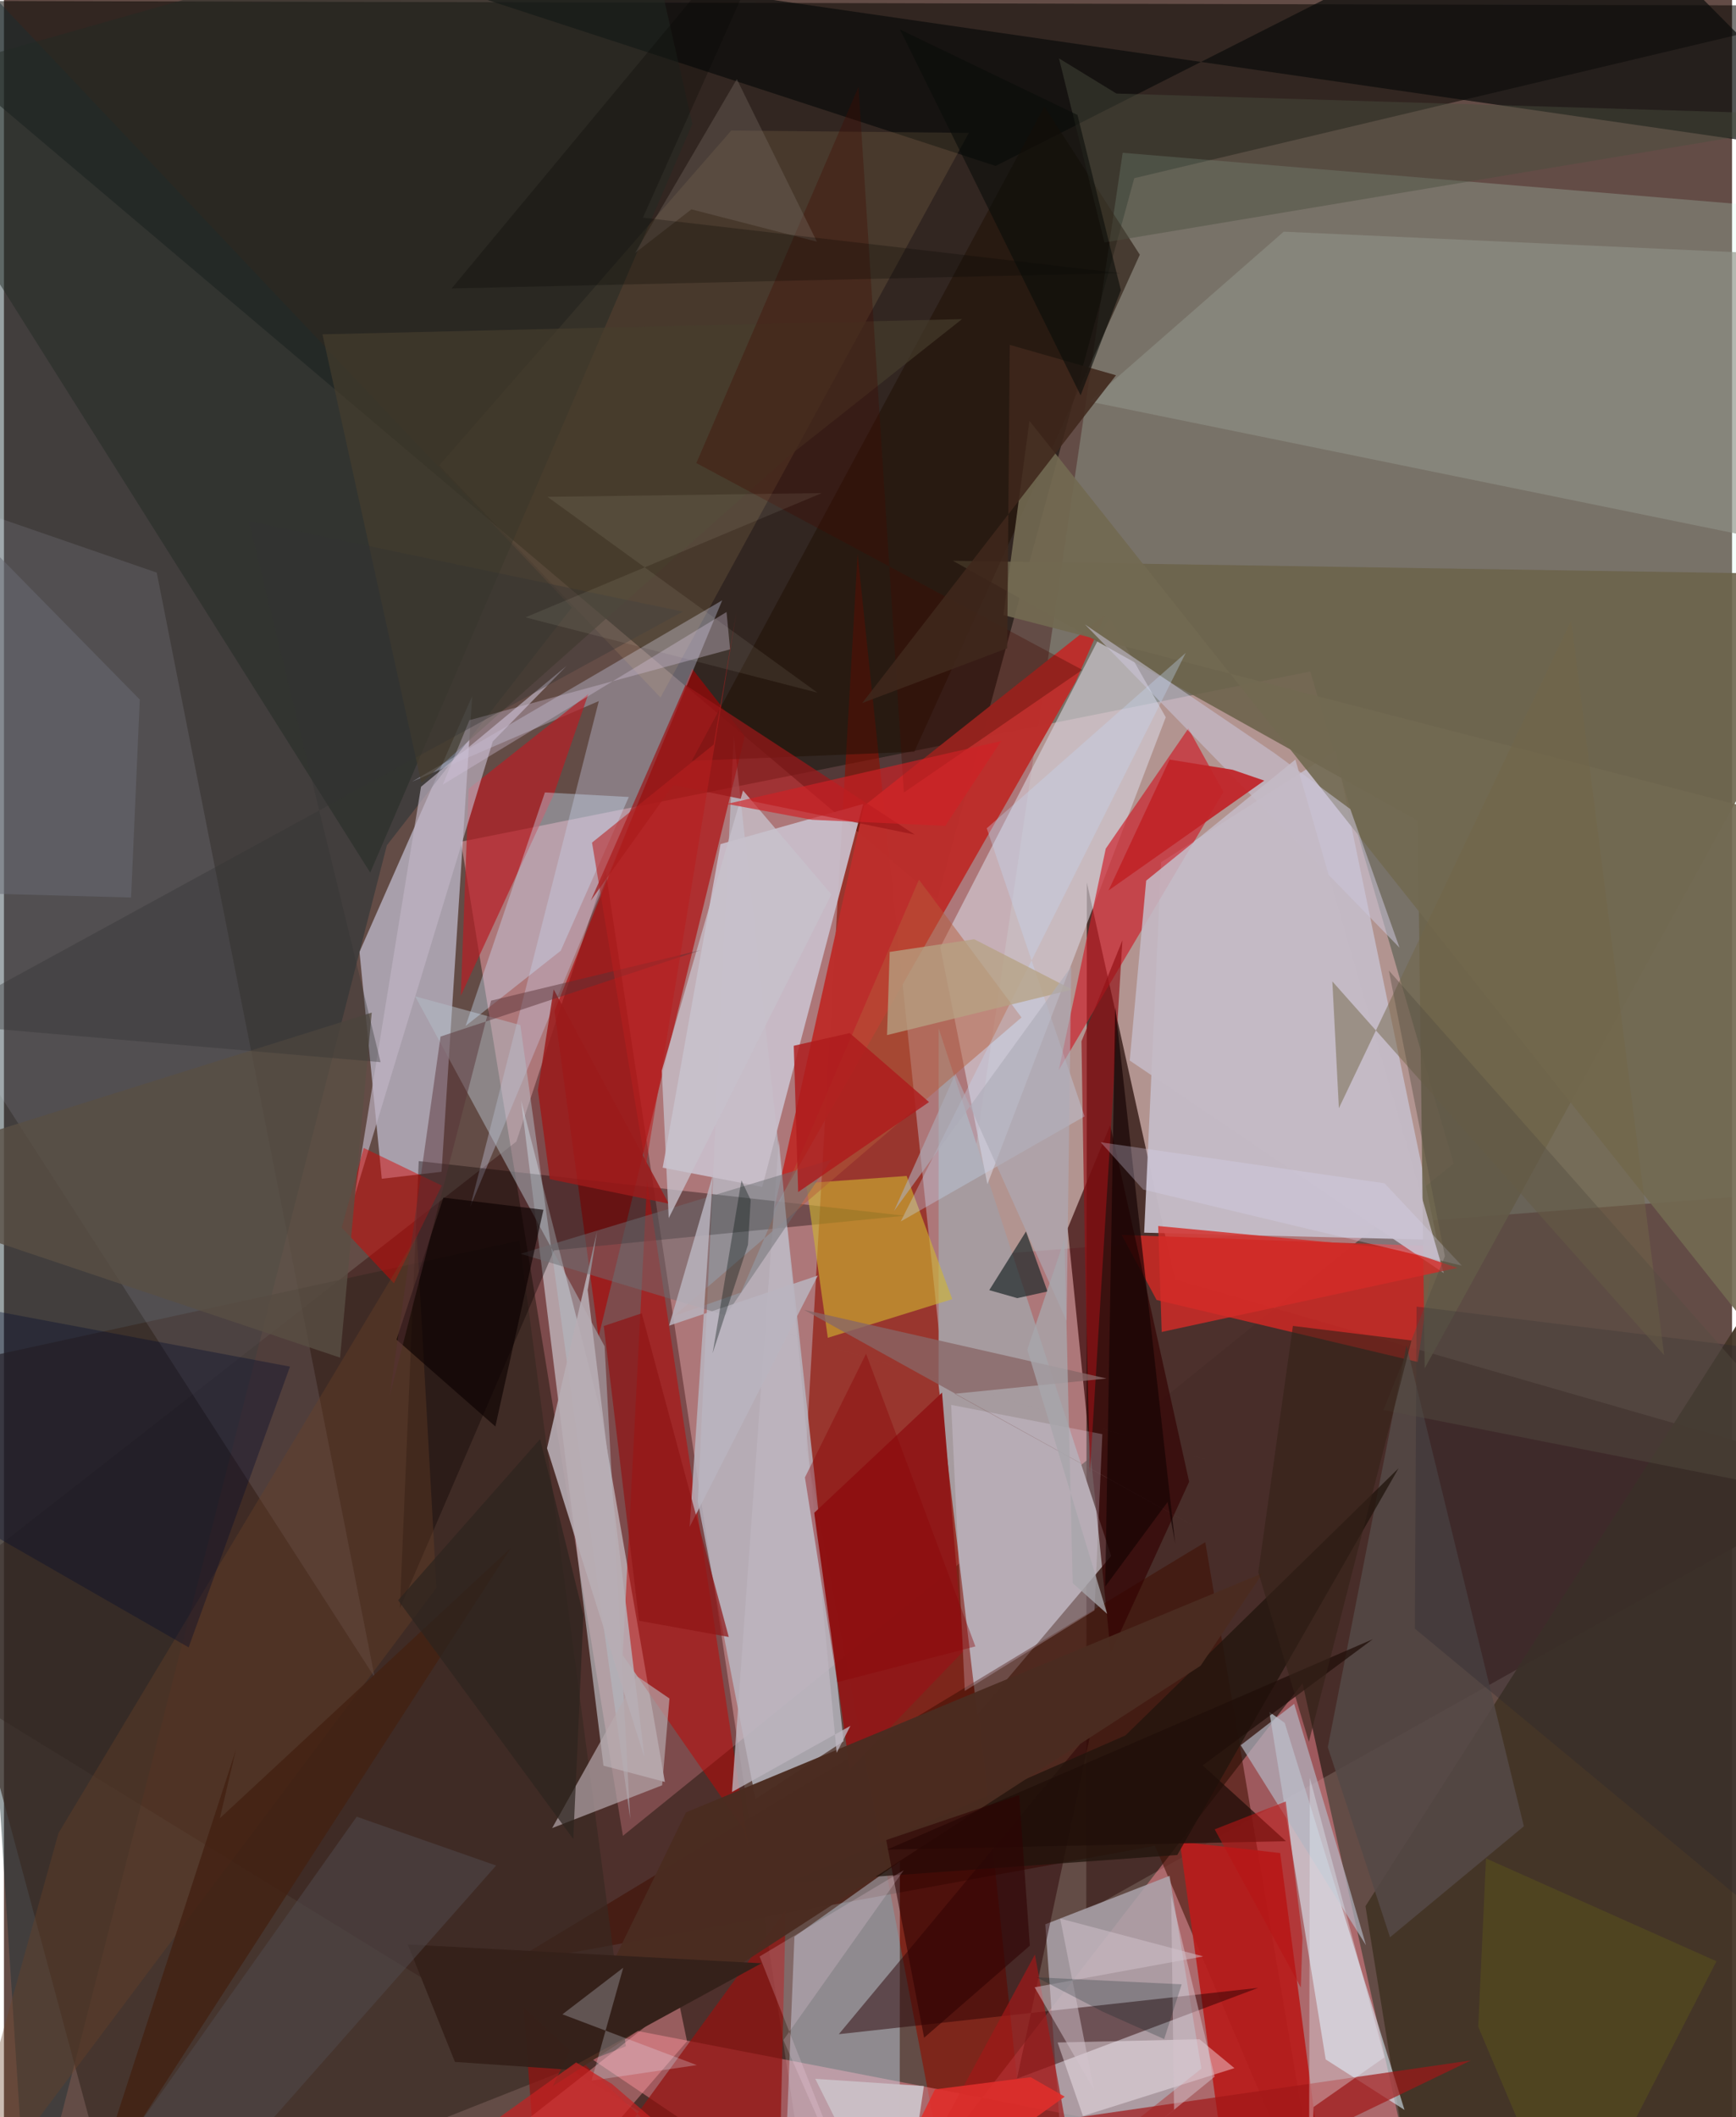 <svg xmlns="http://www.w3.org/2000/svg" width="228" height="278" viewBox="0 0 836 1024"><path fill="#634c46" d="M0 0h836v1024H0z"/><path fill="#e4979e" fill-opacity=".576" d="M631.98 324.772l69.38 237.97-401.933 325.19-78.352-480.82z"/><path fill="#060500" fill-opacity=".529" d="M451.515 434.898L-62 .355l960 2.379-351.182 83.44z"/><path fill="#2c0000" fill-opacity=".373" d="M247.858 552.154L291.079 421.2l98.652 650.735L-62 794.195z"/><path fill="#c6ffe9" fill-opacity=".212" d="M462.386 607.956L898 574.213l-13.822-471.787-342.972-28.522z"/><path fill="#462c28" fill-opacity=".941" d="M523.871 426.846l42.616 192.005L898 714.275 523.588 924.322z"/><path fill="#8c1000" fill-opacity=".62" d="M388.075 700.949l71.675 377.594 37.29-6.435-84.072-804.356z"/><path fill="#fe8b98" fill-opacity=".471" d="M681.339 1054.955l-53.106-240.831L417.986 1086 247.278 970.831z"/><path fill="#dfe0fc" fill-opacity=".557" d="M226.501 336.738L172.002 460.38l10.774 109.744 28.92-3.38z"/><path fill="#b8b8c3" fill-opacity=".808" d="M406.178 842.185l-53.136-486.09-17.364 370.245 27.883 143.746z"/><path fill="#a69b9f" d="M535.64 752.58l-83.474-255.273-.02 172.661 18.715 159.278z"/><path fill="#1a2d32" fill-opacity=".447" d="M11.652 1086L-62-62l336.706 355.84-89.479 115.03z"/><path fill="#c4bbc6" fill-opacity=".961" d="M559.812 417.02L551.6 596.203l141.665 3.495-49.032-236.686z"/><path fill="#e8f3fe" fill-opacity=".498" d="M250.177 532.292L290.034 854l29.708 7.856-30.987-178.348z"/><path fill="#ae0101" fill-opacity=".604" d="M358.397 356.06l-25.467-32.645-66.59 165.563 21.307 157.596z"/><path fill="#433425" fill-opacity=".945" d="M898 547.419v492.839L685.144 1086l-26.488-164.059z"/><path fill="#410f03" fill-opacity=".565" d="M581.17 745.9l57.696 340.1-82.04-193.257-312.917 57.285z"/><path fill="#c8bec9" fill-opacity=".937" d="M366.83 574.069l48.82-185.213-69.002 19.408-27.97 156.497z"/><path fill="#bc2e2b" fill-opacity=".984" d="M416.056 389.8l-43.542 195.216 145.889-255.172 14.229-32.469z"/><path fill="#d4d0da" fill-opacity=".635" d="M452.975 458.095l22.79 114.688 86.286-225.887-27.295-47.989z"/><path fill="#c32a25" fill-opacity=".922" d="M557.609 628.758l-16.884-31.482 151.378 5.466-8.135 56z"/><path fill="#ddf2ff" fill-opacity=".565" d="M619.595 833.303l57.955 187.191-38.13-24.419-27.268-168.077z"/><path fill="#372a22" fill-opacity=".659" d="M300.844 989.697l-51.432-389.648-304.673 66.491L57.725 1086z"/><path fill="#6c634c" fill-opacity=".89" d="M683.956 396.944l3.356 264.885L898 278.112l-438.92-6.875z"/><path fill="#ce1f29" fill-opacity=".667" d="M510.273 517.58l22.75-107.13 39.963-58.126 16.961 30.696z"/><path fill="#d3ecff" fill-opacity=".392" d="M382.411 936.685l51.012-36.34L433.31 1086h-56.892z"/><path fill="#c7c9e4" fill-opacity=".373" d="M197.377 378.09l150.09-87.733-121.917 293.39 62.226-244.663z"/><path fill="#aba5ad" fill-opacity=".839" d="M503.777 930.713l8.835 122.886 66.678-53.073-15.415-93.24z"/><path fill="#0b0c0b" fill-opacity=".698" d="M123.771-35.97L479.729 80.245 760.717-62 898 76.12z"/><path fill="#e6e6ff" fill-opacity=".102" d="M-62 436.317V229.98l135.92 46.977 105.454 534.344z"/><path fill="#b71d1c" fill-opacity=".937" d="M593.644 1069.832l-24.8-179.085 48.55 5.505 23.01 175.266z"/><path fill="#290004" fill-opacity=".478" d="M490.064 1005.347l116.679-43.896-202.87 22.414 122.07-146.747z"/><path fill="#8f9085" fill-opacity=".639" d="M895.565 124.593L898 270.346 525.198 194.22l93.906-82.164z"/><path fill="#330202" fill-opacity=".671" d="M514.588 594.14l20.59-49.913 38.177 172.444-37.913 82.857z"/><path fill="#eeca86" fill-opacity=".118" d="M466.787 64.271l-114.93-1.139-141.29 161.97L317.61 337.347z"/><path fill="#090000" fill-opacity=".357" d="M200.65 561.58l-9.11 216.26 74.577-173.079 169.578-16.752z"/><path fill="#d1b531" fill-opacity=".6" d="M458.757 628.35l-60.198 18.695-10.55-74.802 48.702-3.479z"/><path fill="#bf0704" fill-opacity=".518" d="M360.077 893.57l-1.94-8.452-58.8-84.584 11.807-229.072z"/><path fill="#92120f" fill-opacity=".737" d="M374.402 1086l3.75-162.138L260.008 1086l-8.627-115.184z"/><path fill="#b61e25" fill-opacity=".702" d="M224.787 381.513L282.69 335.7l-16.728 48.6-44.965 97.378z"/><path fill="#b2bdc7" fill-opacity=".51" d="M198.95 481.89l50.886 13.92 53.152 384.008-12.407-228.663z"/><path fill="#a01817" fill-opacity=".694" d="M709.584 996.57L524.332 1086l-25.585-140.666-48.056 88.698z"/><path fill="#222923" fill-opacity=".486" d="M-62 42.12L305.38-62l27.64 121.975-155.834 362.078z"/><path fill="#211006" fill-opacity=".561" d="M549.496 123.191L440.412 363.585l-107.674 4.407L503.342 51.488z"/><path fill="#8f1818" fill-opacity=".976" d="M409.156 855.782l-17.184-124.067 61.84-58.142 10.286 125.12z"/><path fill="#c8ddf2" fill-opacity=".4" d="M302.294 385.472l-40.597-2.195-38.359 112.917 46.021-36.363z"/><path fill="#726951" fill-opacity=".914" d="M483.494 297.488l12.61-93.93 394.037 496.219L898 404.542z"/><path fill="#bfb3c3" fill-opacity=".675" d="M169.61 578.496l66.87-219.886 35.734-36.575-70.449 58.495z"/><path fill="#b6a9ae" fill-opacity=".686" d="M321.959 821.504l-3.55 41.984-53.214 20.697 41.067-73.414z"/><path fill="#544946" fill-opacity=".855" d="M670.538 936.991l-30.102-91.94 38.071-194.36 56.786 232.615z"/><path fill="#20150d" fill-opacity=".753" d="M567.618 897.2l-188.19 13.497 163.13-71.335 132.135-129.236z"/><path fill="#9b1718" fill-opacity=".706" d="M440.644 403.694l-116.812-24.031-39.946 55.94 45.828-104.298z"/><path fill="#202a2b" fill-opacity=".71" d="M494.433 595.632l10.395 29.019-14.61 3.21-13.554-3.859z"/><path fill="#ff9da5" fill-opacity=".416" d="M245.315 1086l85.132-98.717-4.09-19.668L175.74 1086z"/><path fill="#b7adb4" fill-opacity=".894" d="M262.726 700.45l47.155 149.644-27.497-226.144 4.517-28.208z"/><path fill="#da0400" fill-opacity=".475" d="M211.816 573.422l-23.158 47.265-25.256-26.926 10.632-38.542z"/><path fill="#b2b5c2" fill-opacity=".694" d="M648.928 906.461l9.983 34.376-60.606-96.726 25.869-20.025z"/><path fill="#b55c3a" fill-opacity=".471" d="M323.966 636.569l168.287-144.453-49.608-66.652-86.089 199.656z"/><path fill="#4b2c20" fill-opacity=".965" d="M329.912 876.597l-64.483 132.475 313.48-203.401 30.067-44.824z"/><path fill="#ebdffa" fill-opacity=".247" d="M527.58 778.867l3.783-85.21-73.128-14.152 6.594 138.34z"/><path fill="#cbc4d9" fill-opacity=".549" d="M651.341 391.346L614.6 364.225 523 302.049l152.135 156.313z"/><path fill="#6c4226" fill-opacity=".353" d="M199.743 597.635l9.491 170.317L-29.369 1086l55.768-199.418z"/><path fill="#c02428" fill-opacity=".929" d="M609.704 377.553l-75.338 53.126 29.525-63.293 30.463 4.911z"/><path fill="#931116" fill-opacity=".675" d="M541.087 454.774l-15.74 257.575-2.437-107.887-1.643-100.828z"/><path fill="#fff5fe" fill-opacity=".4" d="M578.368 986.308l-68.648 1.58 12.275 35.552 73.273-23.156z"/><path fill="#000b2b" fill-opacity=".349" d="M89.344 796.768l49.038-135.79-173.595-32.67L-62 709.876z"/><path fill="#bdb5c0" fill-opacity=".776" d="M352.209 866.726l22.685-315.287 27.949 296.336 6.66-13.05z"/><path fill="#6c6e72" fill-opacity=".49" d="M249.926 606.406l370.203 111.156-270.961-81.369 51.232-75.348z"/><path fill="#c4bac5" fill-opacity=".882" d="M696.552 615.766l-151.94-102.83 7.964-87.002 72.172-58.551z"/><path fill="#c6d8f4" fill-opacity=".337" d="M433.848 590.768l88.928-50.82-47.335-139.32 96.282-84.868z"/><path fill="#28242f" fill-opacity=".31" d="M898 966.436l-9.232-309.293-205.393-25.19-.808 155.756z"/><path fill="#494e3e" fill-opacity=".451" d="M898 56.162L538.183 45.246l-27.785-17.005 21.98 89.036z"/><path fill="#35211a" fill-opacity=".984" d="M218.175 997.277l-22.81-56.806 171.097 9.101-94.105 51.413z"/><path fill="#bab5bf" fill-opacity=".835" d="M321.797 641.178l71.956-24.269-62.04 121.583 11.337-170.544z"/><path fill="#473d2d" fill-opacity=".655" d="M463.474 154.35l-309.39 7.353 47.862 217.001L379.09 221.11z"/><path fill="#420b00" fill-opacity=".333" d="M435.328 383.337l86.327-59.358L334.96 223.963l78.458-182.01z"/><path fill="#d4c5de" fill-opacity=".353" d="M225.18 348.322l126.104-34.263-1.722-18.049-137.231 83.45z"/><path fill="#0b0000" fill-opacity=".635" d="M212.574 579.242l48.405 5.889-23.254 104.804-47.83-42.02z"/><path fill="#d32c28" fill-opacity=".812" d="M560.082 644.223l143.056-30.988-26.817-9.037-117.938-11.221z"/><path fill="#726749" fill-opacity=".502" d="M642.636 474.658L803.16 655.449l-44.998-355.26L645.8 535.997z"/><path fill="#514b50" fill-opacity=".498" d="M23.903 1086l146.752-207.333 67.458 23.62L75.927 1086z"/><path fill="#200e09" fill-opacity=".737" d="M579.892 853.867l40.315 36.655-193.005 4.072 235.064-101.792z"/><path fill="#6a6b76" fill-opacity=".506" d="M61.5 434.097l4.21-95.735L-62 208.326l13.397 222.76z"/><path fill="#e9f7ff" fill-opacity=".337" d="M633.565 1019.078l34.275-24-36.107-135.254-.412 226.176z"/><path fill="#b6a283" fill-opacity=".753" d="M516.805 478.602l-89.601 22.031 1.287-40.218 40.885-6.14z"/><path fill="#886766" fill-opacity=".773" d="M459.948 674.114l117.492 64.9L387.025 633.5l146.386 33.243z"/><path fill="#9b1b1b" fill-opacity=".843" d="M258.292 527.216l7.645-48.697 55.675 103.652-57.519-11.854z"/><path fill="#c7c1cc" fill-opacity=".765" d="M400.296 432.58l-42.753-50.24-39.3 135.481 3.355 71.334z"/><path fill="#8f1615" fill-opacity=".714" d="M308.534 635.189l42.108 156.552-43.402-7.82-17.068-142.569z"/><path fill="#140203" fill-opacity=".655" d="M562.94 726.455l-30.18 40.917 4.84-280.202 29.011 259.437z"/><path fill="#ae1c1d" fill-opacity=".816" d="M384.216 576.547l-2.132-70.746 27.074-6.14 38.364 33.369z"/><path fill="#e3edfb" fill-opacity=".251" d="M284.246 1006.33l50.943-7.512-65.01-24.562 29.403-22.532z"/><path fill="#cabfc5" fill-opacity=".984" d="M433.704 1086l-10.74-19.32-30.471-61.232 52.555 3.51z"/><path fill="#dbd5f2" fill-opacity=".29" d="M530.565 552.473l20.539 22.862L705.3 612.157l-37.408-39.844z"/><path fill="#573236" fill-opacity=".471" d="M186.605 675.178l24.612-173.837 125.892-41.815-101.454 24.45z"/><path fill="#786d63" fill-opacity=".365" d="M393.263 116.885l-60.688-15.631-27.242 21.073 49.212-84.04z"/><path fill="#422112" fill-opacity=".8" d="M41.332 1064.293l203.8-315.513-140.688 130.65 7.765-33.151z"/><path fill="#40281c" fill-opacity=".871" d="M486.579 166.813l-1.235 146.745-70.143 26.478 122.77-158.539z"/><path fill="#2e0302" fill-opacity=".588" d="M496.29 941.053l-51.14 44.523-18.341-95.622 64.332-21.756z"/><path fill="#d5c3ce" fill-opacity=".498" d="M564.664 916.65l1.396 103.822-11.482 9.304 31.124-25.35z"/><path fill="#c52121" fill-opacity=".706" d="M294.114 1007.913L384.641 1086H153.155l123.637-88.469z"/><path fill="#564e1d" fill-opacity=".635" d="M713.206 980.26l44.71 105.74 70.541-137.414-111.476-49.73z"/><path fill="#d02026" fill-opacity=".655" d="M390.864 396.489l64.507 2.956 27.035-41.015-132.675 30.401z"/><path fill="#594f44" fill-opacity=".788" d="M177.923 489.75L162.61 656.641-2.314 601.223-62 565.062z"/><path fill="#b71515" fill-opacity=".584" d="M628.18 937.118l-8.088-65.82-34.372 13.487 41.67 76.527z"/><path fill="#8b0306" fill-opacity=".392" d="M417.06 654.765l52.892 141.543-66.852 17.325-15.613-99.053z"/><path fill="#aeabb7" fill-opacity=".612" d="M430.597 585.703l85.723-118.171-2.25 171.385-53.785-119.568z"/><path fill="#070502" fill-opacity=".263" d="M383.933-62L216.571 139.507l323.572-7.381-231.022-26.859z"/><path fill="#d4c4ce" fill-opacity=".498" d="M510.983 927.948l69.197 18.299-81.58 14.93 28.774 49.693z"/><path fill="#df2f2b" fill-opacity=".89" d="M450.39 1010.553L413.297 1086l99.864-71.914-16.462-9.421z"/><path fill="#564f42" fill-opacity=".416" d="M669.966 469.4l27.116 138.146-29.67 74.42L898 727.4z"/><path fill="#a7a6ac" fill-opacity=".776" d="M517.029 765.728l-3.98-166.34-17.995 53.355 38.648 127.83z"/><path fill="#000f0c" fill-opacity=".345" d="M356.777 570.895l-13.944 83.62 17.103-52.484 1.312-21.65z"/><path fill="#323232" fill-opacity=".361" d="M182.2 513.739l-218.048-18.824 364.261-199.093-210.035-43.854z"/><path fill="#342218" fill-opacity=".6" d="M606.812 760.416l24.47 82.084 49.633-194.152-57.36-7.042z"/><path fill="#fffbdd" fill-opacity=".078" d="M252.296 298.59l143.337-60.094-132.706 1.796 130.62 94.732z"/><path fill="#001b22" fill-opacity=".227" d="M569.743 959.748l-70.17-3.39 32.235 16.729 29.474 13.143z"/><path fill="#2c241f" fill-opacity=".706" d="M275.428 889.448l-84.745-115.472 68.69-77.911 20.945 85.025z"/><path fill="#b61e1e" fill-opacity=".565" d="M354.4 295.865L310.502 564.13l-26.013-156.594 58.823-47.41z"/><path fill="#ffe0f0" fill-opacity=".2" d="M365.564 946.28l69.75-41.725-58.245 82.14L420.718 1086z"/><path fill="#0a0c0a" fill-opacity=".588" d="M540.333 140.345l-20.988-84.748-85.863-41.313 87.375 176.93z"/></svg>